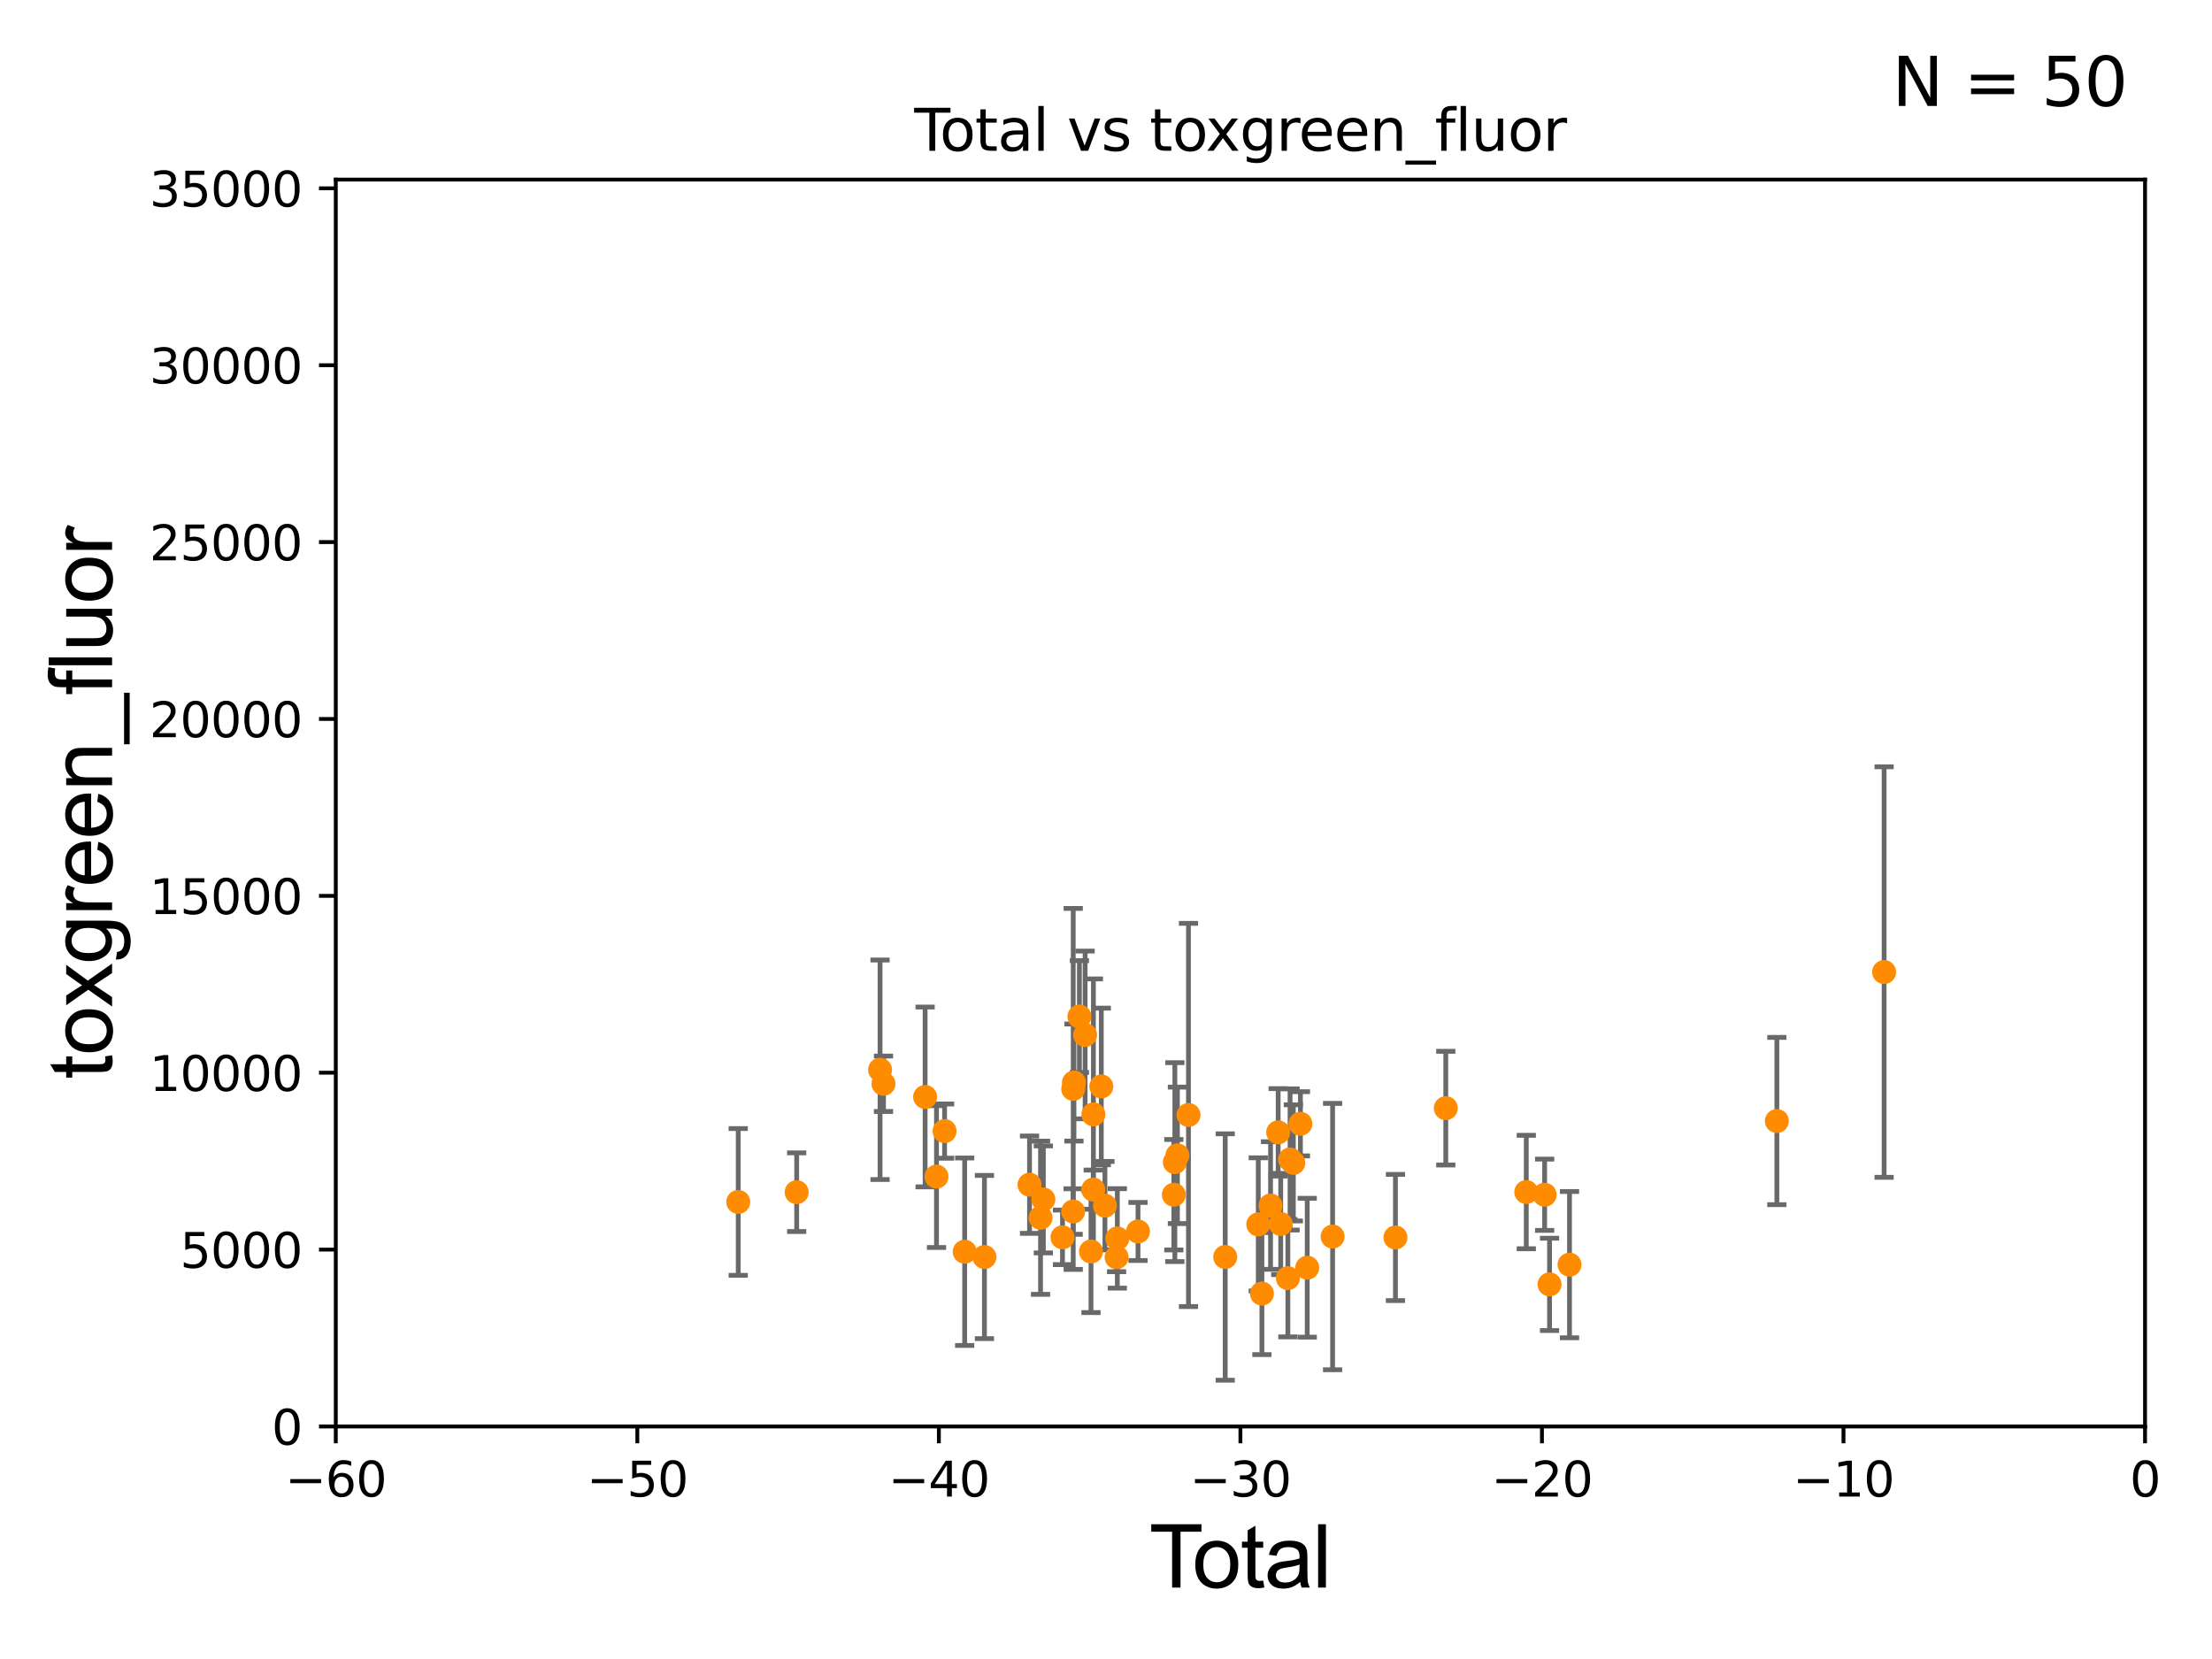 <?xml version="1.0" encoding="utf-8" standalone="no"?>
<!DOCTYPE svg PUBLIC "-//W3C//DTD SVG 1.1//EN"
  "http://www.w3.org/Graphics/SVG/1.1/DTD/svg11.dtd">
<svg xmlns:xlink="http://www.w3.org/1999/xlink" width="460.8pt" height="345.6pt" viewBox="0 0 460.8 345.6" xmlns="http://www.w3.org/2000/svg" version="1.1">
 <defs>
  <style type="text/css">*{stroke-linejoin: round; stroke-linecap: butt}</style>
 </defs>
 <g id="figure_1">
  <g id="patch_1">
   <path d="M 0 345.6 
L 460.8 345.6 
L 460.8 0 
L 0 0 
z
" style="fill: #ffffff"/>
  </g>
  <g id="axes_1">
   <g id="patch_2">
    <path d="M 69.95 297.16 
L 446.85 297.16 
L 446.85 37.411 
L 69.95 37.411 
z
" style="fill: #ffffff"/>
   </g>
   <g id="PathCollection_1">
    <defs>
     <path id="m047ae71b2c" d="M 0 1.118 
C 0.297 1.118 0.581 1 0.791 0.791 
C 1 0.581 1.118 0.297 1.118 0 
C 1.118 -0.297 1 -0.581 0.791 -0.791 
C 0.581 -1 0.297 -1.118 0 -1.118 
C -0.297 -1.118 -0.581 -1 -0.791 -0.791 
C -1 -0.581 -1.118 -0.297 -1.118 0 
C -1.118 0.297 -1 0.581 -0.791 0.791 
C -0.581 1 -0.297 1.118 0 1.118 
z
" style="stroke: #ff8c00"/>
    </defs>
    <g clip-path="url(#p61853aac0e)">
     <use xlink:href="#m047ae71b2c" x="272.32" y="264.086" style="fill: #ff8c00; stroke: #ff8c00"/>
     <use xlink:href="#m047ae71b2c" x="270.902" y="234.109" style="fill: #ff8c00; stroke: #ff8c00"/>
     <use xlink:href="#m047ae71b2c" x="277.606" y="257.602" style="fill: #ff8c00; stroke: #ff8c00"/>
     <use xlink:href="#m047ae71b2c" x="317.952" y="248.322" style="fill: #ff8c00; stroke: #ff8c00"/>
     <use xlink:href="#m047ae71b2c" x="290.697" y="257.788" style="fill: #ff8c00; stroke: #ff8c00"/>
     <use xlink:href="#m047ae71b2c" x="326.959" y="263.45" style="fill: #ff8c00; stroke: #ff8c00"/>
     <use xlink:href="#m047ae71b2c" x="322.8" y="267.558" style="fill: #ff8c00; stroke: #ff8c00"/>
     <use xlink:href="#m047ae71b2c" x="321.776" y="248.887" style="fill: #ff8c00; stroke: #ff8c00"/>
     <use xlink:href="#m047ae71b2c" x="269.424" y="242.248" style="fill: #ff8c00; stroke: #ff8c00"/>
     <use xlink:href="#m047ae71b2c" x="370.153" y="233.529" style="fill: #ff8c00; stroke: #ff8c00"/>
     <use xlink:href="#m047ae71b2c" x="301.183" y="230.849" style="fill: #ff8c00; stroke: #ff8c00"/>
     <use xlink:href="#m047ae71b2c" x="153.786" y="250.386" style="fill: #ff8c00; stroke: #ff8c00"/>
     <use xlink:href="#m047ae71b2c" x="268.289" y="266.262" style="fill: #ff8c00; stroke: #ff8c00"/>
     <use xlink:href="#m047ae71b2c" x="232.605" y="261.901" style="fill: #ff8c00; stroke: #ff8c00"/>
     <use xlink:href="#m047ae71b2c" x="230.176" y="251.161" style="fill: #ff8c00; stroke: #ff8c00"/>
     <use xlink:href="#m047ae71b2c" x="229.42" y="226.326" style="fill: #ff8c00; stroke: #ff8c00"/>
     <use xlink:href="#m047ae71b2c" x="227.776" y="232.152" style="fill: #ff8c00; stroke: #ff8c00"/>
     <use xlink:href="#m047ae71b2c" x="227.74" y="247.821" style="fill: #ff8c00; stroke: #ff8c00"/>
     <use xlink:href="#m047ae71b2c" x="227.274" y="260.709" style="fill: #ff8c00; stroke: #ff8c00"/>
     <use xlink:href="#m047ae71b2c" x="226.048" y="215.601" style="fill: #ff8c00; stroke: #ff8c00"/>
     <use xlink:href="#m047ae71b2c" x="224.858" y="211.764" style="fill: #ff8c00; stroke: #ff8c00"/>
     <use xlink:href="#m047ae71b2c" x="223.722" y="225.511" style="fill: #ff8c00; stroke: #ff8c00"/>
     <use xlink:href="#m047ae71b2c" x="223.574" y="226.84" style="fill: #ff8c00; stroke: #ff8c00"/>
     <use xlink:href="#m047ae71b2c" x="223.556" y="252.383" style="fill: #ff8c00; stroke: #ff8c00"/>
     <use xlink:href="#m047ae71b2c" x="232.761" y="257.985" style="fill: #ff8c00; stroke: #ff8c00"/>
     <use xlink:href="#m047ae71b2c" x="268.745" y="241.531" style="fill: #ff8c00; stroke: #ff8c00"/>
     <use xlink:href="#m047ae71b2c" x="217.347" y="249.862" style="fill: #ff8c00; stroke: #ff8c00"/>
     <use xlink:href="#m047ae71b2c" x="216.763" y="253.678" style="fill: #ff8c00; stroke: #ff8c00"/>
     <use xlink:href="#m047ae71b2c" x="214.469" y="246.792" style="fill: #ff8c00; stroke: #ff8c00"/>
     <use xlink:href="#m047ae71b2c" x="205.079" y="261.859" style="fill: #ff8c00; stroke: #ff8c00"/>
     <use xlink:href="#m047ae71b2c" x="200.959" y="260.756" style="fill: #ff8c00; stroke: #ff8c00"/>
     <use xlink:href="#m047ae71b2c" x="196.774" y="235.629" style="fill: #ff8c00; stroke: #ff8c00"/>
     <use xlink:href="#m047ae71b2c" x="195.089" y="245.101" style="fill: #ff8c00; stroke: #ff8c00"/>
     <use xlink:href="#m047ae71b2c" x="192.718" y="228.516" style="fill: #ff8c00; stroke: #ff8c00"/>
     <use xlink:href="#m047ae71b2c" x="184.048" y="225.769" style="fill: #ff8c00; stroke: #ff8c00"/>
     <use xlink:href="#m047ae71b2c" x="183.331" y="222.851" style="fill: #ff8c00; stroke: #ff8c00"/>
     <use xlink:href="#m047ae71b2c" x="165.963" y="248.354" style="fill: #ff8c00; stroke: #ff8c00"/>
     <use xlink:href="#m047ae71b2c" x="221.338" y="257.759" style="fill: #ff8c00; stroke: #ff8c00"/>
     <use xlink:href="#m047ae71b2c" x="237.067" y="256.539" style="fill: #ff8c00; stroke: #ff8c00"/>
     <use xlink:href="#m047ae71b2c" x="392.495" y="202.496" style="fill: #ff8c00; stroke: #ff8c00"/>
     <use xlink:href="#m047ae71b2c" x="264.676" y="251.131" style="fill: #ff8c00; stroke: #ff8c00"/>
     <use xlink:href="#m047ae71b2c" x="245.276" y="240.679" style="fill: #ff8c00; stroke: #ff8c00"/>
     <use xlink:href="#m047ae71b2c" x="255.235" y="261.854" style="fill: #ff8c00; stroke: #ff8c00"/>
     <use xlink:href="#m047ae71b2c" x="247.583" y="232.266" style="fill: #ff8c00; stroke: #ff8c00"/>
     <use xlink:href="#m047ae71b2c" x="266.265" y="235.889" style="fill: #ff8c00; stroke: #ff8c00"/>
     <use xlink:href="#m047ae71b2c" x="244.744" y="242.094" style="fill: #ff8c00; stroke: #ff8c00"/>
     <use xlink:href="#m047ae71b2c" x="266.797" y="254.981" style="fill: #ff8c00; stroke: #ff8c00"/>
     <use xlink:href="#m047ae71b2c" x="262.878" y="269.472" style="fill: #ff8c00; stroke: #ff8c00"/>
     <use xlink:href="#m047ae71b2c" x="262.118" y="255.063" style="fill: #ff8c00; stroke: #ff8c00"/>
     <use xlink:href="#m047ae71b2c" x="244.531" y="248.882" style="fill: #ff8c00; stroke: #ff8c00"/>
    </g>
   </g>
   <g id="matplotlib.axis_1">
    <g id="xtick_1">
     <g id="line2d_1">
      <defs>
       <path id="md24b4e7a88" d="M 0 0 
L 0 3.5 
" style="stroke: #000000; stroke-width: 0.8"/>
      </defs>
      <g>
       <use xlink:href="#md24b4e7a88" x="69.95" y="297.16" style="stroke: #000000; stroke-width: 0.8"/>
      </g>
     </g>
     <g id="text_1">
      <!-- −60 -->
      <g transform="translate(59.398 311.758)scale(0.1 -0.1)">
       <defs>
        <path id="DejaVuSans-2212" d="M 678 2272 
L 4684 2272 
L 4684 1741 
L 678 1741 
L 678 2272 
z
" transform="scale(0.016)"/>
        <path id="DejaVuSans-36" d="M 2113 2584 
Q 1688 2584 1439 2293 
Q 1191 2003 1191 1497 
Q 1191 994 1439 701 
Q 1688 409 2113 409 
Q 2538 409 2786 701 
Q 3034 994 3034 1497 
Q 3034 2003 2786 2293 
Q 2538 2584 2113 2584 
z
M 3366 4563 
L 3366 3988 
Q 3128 4100 2886 4159 
Q 2644 4219 2406 4219 
Q 1781 4219 1451 3797 
Q 1122 3375 1075 2522 
Q 1259 2794 1537 2939 
Q 1816 3084 2150 3084 
Q 2853 3084 3261 2657 
Q 3669 2231 3669 1497 
Q 3669 778 3244 343 
Q 2819 -91 2113 -91 
Q 1303 -91 875 529 
Q 447 1150 447 2328 
Q 447 3434 972 4092 
Q 1497 4750 2381 4750 
Q 2619 4750 2861 4703 
Q 3103 4656 3366 4563 
z
" transform="scale(0.016)"/>
        <path id="DejaVuSans-30" d="M 2034 4250 
Q 1547 4250 1301 3770 
Q 1056 3291 1056 2328 
Q 1056 1369 1301 889 
Q 1547 409 2034 409 
Q 2525 409 2770 889 
Q 3016 1369 3016 2328 
Q 3016 3291 2770 3770 
Q 2525 4250 2034 4250 
z
M 2034 4750 
Q 2819 4750 3233 4129 
Q 3647 3509 3647 2328 
Q 3647 1150 3233 529 
Q 2819 -91 2034 -91 
Q 1250 -91 836 529 
Q 422 1150 422 2328 
Q 422 3509 836 4129 
Q 1250 4750 2034 4750 
z
" transform="scale(0.016)"/>
       </defs>
       <use xlink:href="#DejaVuSans-2212"/>
       <use xlink:href="#DejaVuSans-36" x="83.789"/>
       <use xlink:href="#DejaVuSans-30" x="147.412"/>
      </g>
     </g>
    </g>
    <g id="xtick_2">
     <g id="line2d_2">
      <g>
       <use xlink:href="#md24b4e7a88" x="132.767" y="297.16" style="stroke: #000000; stroke-width: 0.8"/>
      </g>
     </g>
     <g id="text_2">
      <!-- −50 -->
      <g transform="translate(122.214 311.758)scale(0.1 -0.1)">
       <defs>
        <path id="DejaVuSans-35" d="M 691 4666 
L 3169 4666 
L 3169 4134 
L 1269 4134 
L 1269 2991 
Q 1406 3038 1543 3061 
Q 1681 3084 1819 3084 
Q 2600 3084 3056 2656 
Q 3513 2228 3513 1497 
Q 3513 744 3044 326 
Q 2575 -91 1722 -91 
Q 1428 -91 1123 -41 
Q 819 9 494 109 
L 494 744 
Q 775 591 1075 516 
Q 1375 441 1709 441 
Q 2250 441 2565 725 
Q 2881 1009 2881 1497 
Q 2881 1984 2565 2268 
Q 2250 2553 1709 2553 
Q 1456 2553 1204 2497 
Q 953 2441 691 2322 
L 691 4666 
z
" transform="scale(0.016)"/>
       </defs>
       <use xlink:href="#DejaVuSans-2212"/>
       <use xlink:href="#DejaVuSans-35" x="83.789"/>
       <use xlink:href="#DejaVuSans-30" x="147.412"/>
      </g>
     </g>
    </g>
    <g id="xtick_3">
     <g id="line2d_3">
      <g>
       <use xlink:href="#md24b4e7a88" x="195.583" y="297.16" style="stroke: #000000; stroke-width: 0.8"/>
      </g>
     </g>
     <g id="text_3">
      <!-- −40 -->
      <g transform="translate(185.031 311.758)scale(0.1 -0.1)">
       <defs>
        <path id="DejaVuSans-34" d="M 2419 4116 
L 825 1625 
L 2419 1625 
L 2419 4116 
z
M 2253 4666 
L 3047 4666 
L 3047 1625 
L 3713 1625 
L 3713 1100 
L 3047 1100 
L 3047 0 
L 2419 0 
L 2419 1100 
L 313 1100 
L 313 1709 
L 2253 4666 
z
" transform="scale(0.016)"/>
       </defs>
       <use xlink:href="#DejaVuSans-2212"/>
       <use xlink:href="#DejaVuSans-34" x="83.789"/>
       <use xlink:href="#DejaVuSans-30" x="147.412"/>
      </g>
     </g>
    </g>
    <g id="xtick_4">
     <g id="line2d_4">
      <g>
       <use xlink:href="#md24b4e7a88" x="258.4" y="297.16" style="stroke: #000000; stroke-width: 0.8"/>
      </g>
     </g>
     <g id="text_4">
      <!-- −30 -->
      <g transform="translate(247.848 311.758)scale(0.1 -0.1)">
       <defs>
        <path id="DejaVuSans-33" d="M 2597 2516 
Q 3050 2419 3304 2112 
Q 3559 1806 3559 1356 
Q 3559 666 3084 287 
Q 2609 -91 1734 -91 
Q 1441 -91 1130 -33 
Q 819 25 488 141 
L 488 750 
Q 750 597 1062 519 
Q 1375 441 1716 441 
Q 2309 441 2620 675 
Q 2931 909 2931 1356 
Q 2931 1769 2642 2001 
Q 2353 2234 1838 2234 
L 1294 2234 
L 1294 2753 
L 1863 2753 
Q 2328 2753 2575 2939 
Q 2822 3125 2822 3475 
Q 2822 3834 2567 4026 
Q 2313 4219 1838 4219 
Q 1578 4219 1281 4162 
Q 984 4106 628 3988 
L 628 4550 
Q 988 4650 1302 4700 
Q 1616 4750 1894 4750 
Q 2613 4750 3031 4423 
Q 3450 4097 3450 3541 
Q 3450 3153 3228 2886 
Q 3006 2619 2597 2516 
z
" transform="scale(0.016)"/>
       </defs>
       <use xlink:href="#DejaVuSans-2212"/>
       <use xlink:href="#DejaVuSans-33" x="83.789"/>
       <use xlink:href="#DejaVuSans-30" x="147.412"/>
      </g>
     </g>
    </g>
    <g id="xtick_5">
     <g id="line2d_5">
      <g>
       <use xlink:href="#md24b4e7a88" x="321.217" y="297.16" style="stroke: #000000; stroke-width: 0.8"/>
      </g>
     </g>
     <g id="text_5">
      <!-- −20 -->
      <g transform="translate(310.664 311.758)scale(0.1 -0.1)">
       <defs>
        <path id="DejaVuSans-32" d="M 1228 531 
L 3431 531 
L 3431 0 
L 469 0 
L 469 531 
Q 828 903 1448 1529 
Q 2069 2156 2228 2338 
Q 2531 2678 2651 2914 
Q 2772 3150 2772 3378 
Q 2772 3750 2511 3984 
Q 2250 4219 1831 4219 
Q 1534 4219 1204 4116 
Q 875 4013 500 3803 
L 500 4441 
Q 881 4594 1212 4672 
Q 1544 4750 1819 4750 
Q 2544 4750 2975 4387 
Q 3406 4025 3406 3419 
Q 3406 3131 3298 2873 
Q 3191 2616 2906 2266 
Q 2828 2175 2409 1742 
Q 1991 1309 1228 531 
z
" transform="scale(0.016)"/>
       </defs>
       <use xlink:href="#DejaVuSans-2212"/>
       <use xlink:href="#DejaVuSans-32" x="83.789"/>
       <use xlink:href="#DejaVuSans-30" x="147.412"/>
      </g>
     </g>
    </g>
    <g id="xtick_6">
     <g id="line2d_6">
      <g>
       <use xlink:href="#md24b4e7a88" x="384.033" y="297.16" style="stroke: #000000; stroke-width: 0.8"/>
      </g>
     </g>
     <g id="text_6">
      <!-- −10 -->
      <g transform="translate(373.481 311.758)scale(0.1 -0.1)">
       <defs>
        <path id="DejaVuSans-31" d="M 794 531 
L 1825 531 
L 1825 4091 
L 703 3866 
L 703 4441 
L 1819 4666 
L 2450 4666 
L 2450 531 
L 3481 531 
L 3481 0 
L 794 0 
L 794 531 
z
" transform="scale(0.016)"/>
       </defs>
       <use xlink:href="#DejaVuSans-2212"/>
       <use xlink:href="#DejaVuSans-31" x="83.789"/>
       <use xlink:href="#DejaVuSans-30" x="147.412"/>
      </g>
     </g>
    </g>
    <g id="xtick_7">
     <g id="line2d_7">
      <g>
       <use xlink:href="#md24b4e7a88" x="446.85" y="297.16" style="stroke: #000000; stroke-width: 0.8"/>
      </g>
     </g>
     <g id="text_7">
      <!-- 0 -->
      <g transform="translate(443.669 311.758)scale(0.1 -0.1)">
       <use xlink:href="#DejaVuSans-30"/>
      </g>
     </g>
    </g>
    <g id="text_8">
     <!-- Total -->
     <g transform="translate(239.395 330.722)scale(0.18 -0.18)">
      <defs>
       <path id="ArialMT-54" d="M 1659 0 
L 1659 4041 
L 150 4041 
L 150 4581 
L 3781 4581 
L 3781 4041 
L 2266 4041 
L 2266 0 
L 1659 0 
z
" transform="scale(0.016)"/>
       <path id="ArialMT-6f" d="M 213 1659 
Q 213 2581 725 3025 
Q 1153 3394 1769 3394 
Q 2453 3394 2887 2945 
Q 3322 2497 3322 1706 
Q 3322 1066 3130 698 
Q 2938 331 2570 128 
Q 2203 -75 1769 -75 
Q 1072 -75 642 372 
Q 213 819 213 1659 
z
M 791 1659 
Q 791 1022 1069 705 
Q 1347 388 1769 388 
Q 2188 388 2466 706 
Q 2744 1025 2744 1678 
Q 2744 2294 2464 2611 
Q 2184 2928 1769 2928 
Q 1347 2928 1069 2612 
Q 791 2297 791 1659 
z
" transform="scale(0.016)"/>
       <path id="ArialMT-74" d="M 1650 503 
L 1731 6 
Q 1494 -44 1306 -44 
Q 1000 -44 831 53 
Q 663 150 594 308 
Q 525 466 525 972 
L 525 2881 
L 113 2881 
L 113 3319 
L 525 3319 
L 525 4141 
L 1084 4478 
L 1084 3319 
L 1650 3319 
L 1650 2881 
L 1084 2881 
L 1084 941 
Q 1084 700 1114 631 
Q 1144 563 1211 522 
Q 1278 481 1403 481 
Q 1497 481 1650 503 
z
" transform="scale(0.016)"/>
       <path id="ArialMT-61" d="M 2588 409 
Q 2275 144 1986 34 
Q 1697 -75 1366 -75 
Q 819 -75 525 192 
Q 231 459 231 875 
Q 231 1119 342 1320 
Q 453 1522 633 1644 
Q 813 1766 1038 1828 
Q 1203 1872 1538 1913 
Q 2219 1994 2541 2106 
Q 2544 2222 2544 2253 
Q 2544 2597 2384 2738 
Q 2169 2928 1744 2928 
Q 1347 2928 1158 2789 
Q 969 2650 878 2297 
L 328 2372 
Q 403 2725 575 2942 
Q 747 3159 1072 3276 
Q 1397 3394 1825 3394 
Q 2250 3394 2515 3294 
Q 2781 3194 2906 3042 
Q 3031 2891 3081 2659 
Q 3109 2516 3109 2141 
L 3109 1391 
Q 3109 606 3145 398 
Q 3181 191 3288 0 
L 2700 0 
Q 2613 175 2588 409 
z
M 2541 1666 
Q 2234 1541 1622 1453 
Q 1275 1403 1131 1340 
Q 988 1278 909 1158 
Q 831 1038 831 891 
Q 831 666 1001 516 
Q 1172 366 1500 366 
Q 1825 366 2078 508 
Q 2331 650 2450 897 
Q 2541 1088 2541 1459 
L 2541 1666 
z
" transform="scale(0.016)"/>
       <path id="ArialMT-6c" d="M 409 0 
L 409 4581 
L 972 4581 
L 972 0 
L 409 0 
z
" transform="scale(0.016)"/>
      </defs>
      <use xlink:href="#ArialMT-54"/>
      <use xlink:href="#ArialMT-6f" x="49.959"/>
      <use xlink:href="#ArialMT-74" x="105.574"/>
      <use xlink:href="#ArialMT-61" x="133.357"/>
      <use xlink:href="#ArialMT-6c" x="188.973"/>
     </g>
    </g>
   </g>
   <g id="matplotlib.axis_2">
    <g id="ytick_1">
     <g id="line2d_8">
      <defs>
       <path id="mb41c317905" d="M 0 0 
L -3.5 0 
" style="stroke: #000000; stroke-width: 0.8"/>
      </defs>
      <g>
       <use xlink:href="#mb41c317905" x="69.95" y="297.16" style="stroke: #000000; stroke-width: 0.8"/>
      </g>
     </g>
     <g id="text_9">
      <!-- 0 -->
      <g transform="translate(56.587 300.959)scale(0.1 -0.1)">
       <use xlink:href="#DejaVuSans-30"/>
      </g>
     </g>
    </g>
    <g id="ytick_2">
     <g id="line2d_9">
      <g>
       <use xlink:href="#mb41c317905" x="69.95" y="260.313" style="stroke: #000000; stroke-width: 0.8"/>
      </g>
     </g>
     <g id="text_10">
      <!-- 5000 -->
      <g transform="translate(37.5 264.112)scale(0.1 -0.1)">
       <use xlink:href="#DejaVuSans-35"/>
       <use xlink:href="#DejaVuSans-30" x="63.623"/>
       <use xlink:href="#DejaVuSans-30" x="127.246"/>
       <use xlink:href="#DejaVuSans-30" x="190.869"/>
      </g>
     </g>
    </g>
    <g id="ytick_3">
     <g id="line2d_10">
      <g>
       <use xlink:href="#mb41c317905" x="69.95" y="223.467" style="stroke: #000000; stroke-width: 0.8"/>
      </g>
     </g>
     <g id="text_11">
      <!-- 10000 -->
      <g transform="translate(31.137 227.266)scale(0.1 -0.1)">
       <use xlink:href="#DejaVuSans-31"/>
       <use xlink:href="#DejaVuSans-30" x="63.623"/>
       <use xlink:href="#DejaVuSans-30" x="127.246"/>
       <use xlink:href="#DejaVuSans-30" x="190.869"/>
       <use xlink:href="#DejaVuSans-30" x="254.492"/>
      </g>
     </g>
    </g>
    <g id="ytick_4">
     <g id="line2d_11">
      <g>
       <use xlink:href="#mb41c317905" x="69.95" y="186.62" style="stroke: #000000; stroke-width: 0.8"/>
      </g>
     </g>
     <g id="text_12">
      <!-- 15000 -->
      <g transform="translate(31.137 190.419)scale(0.1 -0.1)">
       <use xlink:href="#DejaVuSans-31"/>
       <use xlink:href="#DejaVuSans-35" x="63.623"/>
       <use xlink:href="#DejaVuSans-30" x="127.246"/>
       <use xlink:href="#DejaVuSans-30" x="190.869"/>
       <use xlink:href="#DejaVuSans-30" x="254.492"/>
      </g>
     </g>
    </g>
    <g id="ytick_5">
     <g id="line2d_12">
      <g>
       <use xlink:href="#mb41c317905" x="69.95" y="149.773" style="stroke: #000000; stroke-width: 0.8"/>
      </g>
     </g>
     <g id="text_13">
      <!-- 20000 -->
      <g transform="translate(31.137 153.572)scale(0.1 -0.1)">
       <use xlink:href="#DejaVuSans-32"/>
       <use xlink:href="#DejaVuSans-30" x="63.623"/>
       <use xlink:href="#DejaVuSans-30" x="127.246"/>
       <use xlink:href="#DejaVuSans-30" x="190.869"/>
       <use xlink:href="#DejaVuSans-30" x="254.492"/>
      </g>
     </g>
    </g>
    <g id="ytick_6">
     <g id="line2d_13">
      <g>
       <use xlink:href="#mb41c317905" x="69.95" y="112.926" style="stroke: #000000; stroke-width: 0.8"/>
      </g>
     </g>
     <g id="text_14">
      <!-- 25000 -->
      <g transform="translate(31.137 116.726)scale(0.1 -0.1)">
       <use xlink:href="#DejaVuSans-32"/>
       <use xlink:href="#DejaVuSans-35" x="63.623"/>
       <use xlink:href="#DejaVuSans-30" x="127.246"/>
       <use xlink:href="#DejaVuSans-30" x="190.869"/>
       <use xlink:href="#DejaVuSans-30" x="254.492"/>
      </g>
     </g>
    </g>
    <g id="ytick_7">
     <g id="line2d_14">
      <g>
       <use xlink:href="#mb41c317905" x="69.95" y="76.08" style="stroke: #000000; stroke-width: 0.8"/>
      </g>
     </g>
     <g id="text_15">
      <!-- 30000 -->
      <g transform="translate(31.137 79.879)scale(0.1 -0.1)">
       <use xlink:href="#DejaVuSans-33"/>
       <use xlink:href="#DejaVuSans-30" x="63.623"/>
       <use xlink:href="#DejaVuSans-30" x="127.246"/>
       <use xlink:href="#DejaVuSans-30" x="190.869"/>
       <use xlink:href="#DejaVuSans-30" x="254.492"/>
      </g>
     </g>
    </g>
    <g id="ytick_8">
     <g id="line2d_15">
      <g>
       <use xlink:href="#mb41c317905" x="69.95" y="39.233" style="stroke: #000000; stroke-width: 0.8"/>
      </g>
     </g>
     <g id="text_16">
      <!-- 35000 -->
      <g transform="translate(31.137 43.032)scale(0.1 -0.1)">
       <use xlink:href="#DejaVuSans-33"/>
       <use xlink:href="#DejaVuSans-35" x="63.623"/>
       <use xlink:href="#DejaVuSans-30" x="127.246"/>
       <use xlink:href="#DejaVuSans-30" x="190.869"/>
       <use xlink:href="#DejaVuSans-30" x="254.492"/>
      </g>
     </g>
    </g>
    <g id="text_17">
     <!-- toxgreen_fluor -->
     <g transform="translate(23.349 224.818)rotate(-90)scale(0.18 -0.18)">
      <defs>
       <path id="ArialMT-78" d="M 47 0 
L 1259 1725 
L 138 3319 
L 841 3319 
L 1350 2541 
Q 1494 2319 1581 2169 
Q 1719 2375 1834 2534 
L 2394 3319 
L 3066 3319 
L 1919 1756 
L 3153 0 
L 2463 0 
L 1781 1031 
L 1600 1309 
L 728 0 
L 47 0 
z
" transform="scale(0.016)"/>
       <path id="ArialMT-67" d="M 319 -275 
L 866 -356 
Q 900 -609 1056 -725 
Q 1266 -881 1628 -881 
Q 2019 -881 2231 -725 
Q 2444 -569 2519 -288 
Q 2563 -116 2559 434 
Q 2191 0 1641 0 
Q 956 0 581 494 
Q 206 988 206 1678 
Q 206 2153 378 2554 
Q 550 2956 876 3175 
Q 1203 3394 1644 3394 
Q 2231 3394 2613 2919 
L 2613 3319 
L 3131 3319 
L 3131 450 
Q 3131 -325 2973 -648 
Q 2816 -972 2473 -1159 
Q 2131 -1347 1631 -1347 
Q 1038 -1347 672 -1080 
Q 306 -813 319 -275 
z
M 784 1719 
Q 784 1066 1043 766 
Q 1303 466 1694 466 
Q 2081 466 2343 764 
Q 2606 1063 2606 1700 
Q 2606 2309 2336 2618 
Q 2066 2928 1684 2928 
Q 1309 2928 1046 2623 
Q 784 2319 784 1719 
z
" transform="scale(0.016)"/>
       <path id="ArialMT-72" d="M 416 0 
L 416 3319 
L 922 3319 
L 922 2816 
Q 1116 3169 1280 3281 
Q 1444 3394 1641 3394 
Q 1925 3394 2219 3213 
L 2025 2691 
Q 1819 2813 1613 2813 
Q 1428 2813 1281 2702 
Q 1134 2591 1072 2394 
Q 978 2094 978 1738 
L 978 0 
L 416 0 
z
" transform="scale(0.016)"/>
       <path id="ArialMT-65" d="M 2694 1069 
L 3275 997 
Q 3138 488 2766 206 
Q 2394 -75 1816 -75 
Q 1088 -75 661 373 
Q 234 822 234 1631 
Q 234 2469 665 2931 
Q 1097 3394 1784 3394 
Q 2450 3394 2872 2941 
Q 3294 2488 3294 1666 
Q 3294 1616 3291 1516 
L 816 1516 
Q 847 969 1125 678 
Q 1403 388 1819 388 
Q 2128 388 2347 550 
Q 2566 713 2694 1069 
z
M 847 1978 
L 2700 1978 
Q 2663 2397 2488 2606 
Q 2219 2931 1791 2931 
Q 1403 2931 1139 2672 
Q 875 2413 847 1978 
z
" transform="scale(0.016)"/>
       <path id="ArialMT-6e" d="M 422 0 
L 422 3319 
L 928 3319 
L 928 2847 
Q 1294 3394 1984 3394 
Q 2284 3394 2536 3286 
Q 2788 3178 2913 3003 
Q 3038 2828 3088 2588 
Q 3119 2431 3119 2041 
L 3119 0 
L 2556 0 
L 2556 2019 
Q 2556 2363 2490 2533 
Q 2425 2703 2258 2804 
Q 2091 2906 1866 2906 
Q 1506 2906 1245 2678 
Q 984 2450 984 1813 
L 984 0 
L 422 0 
z
" transform="scale(0.016)"/>
       <path id="ArialMT-5f" d="M -97 -1272 
L -97 -866 
L 3631 -866 
L 3631 -1272 
L -97 -1272 
z
" transform="scale(0.016)"/>
       <path id="ArialMT-66" d="M 556 0 
L 556 2881 
L 59 2881 
L 59 3319 
L 556 3319 
L 556 3672 
Q 556 4006 616 4169 
Q 697 4388 901 4523 
Q 1106 4659 1475 4659 
Q 1713 4659 2000 4603 
L 1916 4113 
Q 1741 4144 1584 4144 
Q 1328 4144 1222 4034 
Q 1116 3925 1116 3625 
L 1116 3319 
L 1763 3319 
L 1763 2881 
L 1116 2881 
L 1116 0 
L 556 0 
z
" transform="scale(0.016)"/>
       <path id="ArialMT-75" d="M 2597 0 
L 2597 488 
Q 2209 -75 1544 -75 
Q 1250 -75 995 37 
Q 741 150 617 320 
Q 494 491 444 738 
Q 409 903 409 1263 
L 409 3319 
L 972 3319 
L 972 1478 
Q 972 1038 1006 884 
Q 1059 663 1231 536 
Q 1403 409 1656 409 
Q 1909 409 2131 539 
Q 2353 669 2445 892 
Q 2538 1116 2538 1541 
L 2538 3319 
L 3100 3319 
L 3100 0 
L 2597 0 
z
" transform="scale(0.016)"/>
      </defs>
      <use xlink:href="#ArialMT-74"/>
      <use xlink:href="#ArialMT-6f" x="27.783"/>
      <use xlink:href="#ArialMT-78" x="83.398"/>
      <use xlink:href="#ArialMT-67" x="133.398"/>
      <use xlink:href="#ArialMT-72" x="189.014"/>
      <use xlink:href="#ArialMT-65" x="222.314"/>
      <use xlink:href="#ArialMT-65" x="277.93"/>
      <use xlink:href="#ArialMT-6e" x="333.545"/>
      <use xlink:href="#ArialMT-5f" x="389.16"/>
      <use xlink:href="#ArialMT-66" x="444.775"/>
      <use xlink:href="#ArialMT-6c" x="472.559"/>
      <use xlink:href="#ArialMT-75" x="494.775"/>
      <use xlink:href="#ArialMT-6f" x="550.391"/>
      <use xlink:href="#ArialMT-72" x="606.006"/>
     </g>
    </g>
   </g>
   <g id="LineCollection_1">
    <path d="M 272.32 278.547 
L 272.32 249.625 
" clip-path="url(#p61853aac0e)" style="fill: none; stroke: #696969"/>
    <path d="M 270.902 240.797 
L 270.902 227.421 
" clip-path="url(#p61853aac0e)" style="fill: none; stroke: #696969"/>
    <path d="M 277.606 285.345 
L 277.606 229.858 
" clip-path="url(#p61853aac0e)" style="fill: none; stroke: #696969"/>
    <path d="M 317.952 260.136 
L 317.952 236.508 
" clip-path="url(#p61853aac0e)" style="fill: none; stroke: #696969"/>
    <path d="M 290.697 270.931 
L 290.697 244.645 
" clip-path="url(#p61853aac0e)" style="fill: none; stroke: #696969"/>
    <path d="M 326.959 278.687 
L 326.959 248.214 
" clip-path="url(#p61853aac0e)" style="fill: none; stroke: #696969"/>
    <path d="M 322.8 277.176 
L 322.8 257.94 
" clip-path="url(#p61853aac0e)" style="fill: none; stroke: #696969"/>
    <path d="M 321.776 256.312 
L 321.776 241.462 
" clip-path="url(#p61853aac0e)" style="fill: none; stroke: #696969"/>
    <path d="M 269.424 254.347 
L 269.424 230.149 
" clip-path="url(#p61853aac0e)" style="fill: none; stroke: #696969"/>
    <path d="M 370.153 250.95 
L 370.153 216.107 
" clip-path="url(#p61853aac0e)" style="fill: none; stroke: #696969"/>
    <path d="M 301.183 242.687 
L 301.183 219.01 
" clip-path="url(#p61853aac0e)" style="fill: none; stroke: #696969"/>
    <path d="M 153.786 265.673 
L 153.786 235.098 
" clip-path="url(#p61853aac0e)" style="fill: none; stroke: #696969"/>
    <path d="M 268.289 278.495 
L 268.289 254.03 
" clip-path="url(#p61853aac0e)" style="fill: none; stroke: #696969"/>
    <path d="M 232.605 264.918 
L 232.605 258.884 
" clip-path="url(#p61853aac0e)" style="fill: none; stroke: #696969"/>
    <path d="M 230.176 260.373 
L 230.176 241.949 
" clip-path="url(#p61853aac0e)" style="fill: none; stroke: #696969"/>
    <path d="M 229.42 242.64 
L 229.42 210.013 
" clip-path="url(#p61853aac0e)" style="fill: none; stroke: #696969"/>
    <path d="M 227.776 260.377 
L 227.776 203.926 
" clip-path="url(#p61853aac0e)" style="fill: none; stroke: #696969"/>
    <path d="M 227.74 251.897 
L 227.74 243.745 
" clip-path="url(#p61853aac0e)" style="fill: none; stroke: #696969"/>
    <path d="M 227.274 273.432 
L 227.274 247.986 
" clip-path="url(#p61853aac0e)" style="fill: none; stroke: #696969"/>
    <path d="M 226.048 233.076 
L 226.048 198.125 
" clip-path="url(#p61853aac0e)" style="fill: none; stroke: #696969"/>
    <path d="M 224.858 223.408 
L 224.858 200.12 
" clip-path="url(#p61853aac0e)" style="fill: none; stroke: #696969"/>
    <path d="M 223.722 237.704 
L 223.722 213.319 
" clip-path="url(#p61853aac0e)" style="fill: none; stroke: #696969"/>
    <path d="M 223.574 264.439 
L 223.574 189.24 
" clip-path="url(#p61853aac0e)" style="fill: none; stroke: #696969"/>
    <path d="M 223.556 257.127 
L 223.556 247.64 
" clip-path="url(#p61853aac0e)" style="fill: none; stroke: #696969"/>
    <path d="M 232.761 268.342 
L 232.761 247.629 
" clip-path="url(#p61853aac0e)" style="fill: none; stroke: #696969"/>
    <path d="M 268.745 256.235 
L 268.745 226.827 
" clip-path="url(#p61853aac0e)" style="fill: none; stroke: #696969"/>
    <path d="M 217.347 261.007 
L 217.347 238.717 
" clip-path="url(#p61853aac0e)" style="fill: none; stroke: #696969"/>
    <path d="M 216.763 269.634 
L 216.763 237.722 
" clip-path="url(#p61853aac0e)" style="fill: none; stroke: #696969"/>
    <path d="M 214.469 256.93 
L 214.469 236.653 
" clip-path="url(#p61853aac0e)" style="fill: none; stroke: #696969"/>
    <path d="M 205.079 278.856 
L 205.079 244.861 
" clip-path="url(#p61853aac0e)" style="fill: none; stroke: #696969"/>
    <path d="M 200.959 280.282 
L 200.959 241.23 
" clip-path="url(#p61853aac0e)" style="fill: none; stroke: #696969"/>
    <path d="M 196.774 241.276 
L 196.774 229.981 
" clip-path="url(#p61853aac0e)" style="fill: none; stroke: #696969"/>
    <path d="M 195.089 259.877 
L 195.089 230.325 
" clip-path="url(#p61853aac0e)" style="fill: none; stroke: #696969"/>
    <path d="M 192.718 247.246 
L 192.718 209.785 
" clip-path="url(#p61853aac0e)" style="fill: none; stroke: #696969"/>
    <path d="M 184.048 231.542 
L 184.048 219.996 
" clip-path="url(#p61853aac0e)" style="fill: none; stroke: #696969"/>
    <path d="M 183.331 245.715 
L 183.331 199.986 
" clip-path="url(#p61853aac0e)" style="fill: none; stroke: #696969"/>
    <path d="M 165.963 256.548 
L 165.963 240.16 
" clip-path="url(#p61853aac0e)" style="fill: none; stroke: #696969"/>
    <path d="M 221.338 263.443 
L 221.338 252.075 
" clip-path="url(#p61853aac0e)" style="fill: none; stroke: #696969"/>
    <path d="M 237.067 262.587 
L 237.067 250.49 
" clip-path="url(#p61853aac0e)" style="fill: none; stroke: #696969"/>
    <path d="M 392.495 245.254 
L 392.495 159.739 
" clip-path="url(#p61853aac0e)" style="fill: none; stroke: #696969"/>
    <path d="M 264.676 264.42 
L 264.676 237.841 
" clip-path="url(#p61853aac0e)" style="fill: none; stroke: #696969"/>
    <path d="M 245.276 254.889 
L 245.276 226.469 
" clip-path="url(#p61853aac0e)" style="fill: none; stroke: #696969"/>
    <path d="M 255.235 287.517 
L 255.235 236.191 
" clip-path="url(#p61853aac0e)" style="fill: none; stroke: #696969"/>
    <path d="M 247.583 272.18 
L 247.583 192.352 
" clip-path="url(#p61853aac0e)" style="fill: none; stroke: #696969"/>
    <path d="M 266.265 244.995 
L 266.265 226.783 
" clip-path="url(#p61853aac0e)" style="fill: none; stroke: #696969"/>
    <path d="M 244.744 262.813 
L 244.744 221.375 
" clip-path="url(#p61853aac0e)" style="fill: none; stroke: #696969"/>
    <path d="M 266.797 265.519 
L 266.797 244.442 
" clip-path="url(#p61853aac0e)" style="fill: none; stroke: #696969"/>
    <path d="M 262.878 282.186 
L 262.878 256.757 
" clip-path="url(#p61853aac0e)" style="fill: none; stroke: #696969"/>
    <path d="M 262.118 268.933 
L 262.118 241.194 
" clip-path="url(#p61853aac0e)" style="fill: none; stroke: #696969"/>
    <path d="M 244.531 260.387 
L 244.531 237.377 
" clip-path="url(#p61853aac0e)" style="fill: none; stroke: #696969"/>
   </g>
   <g id="line2d_16">
    <defs>
     <path id="m1ee67003f8" d="M 2 0 
L -2 -0 
" style="stroke: #696969"/>
    </defs>
    <g clip-path="url(#p61853aac0e)">
     <use xlink:href="#m1ee67003f8" x="272.32" y="278.547" style="fill: #696969; stroke: #696969"/>
     <use xlink:href="#m1ee67003f8" x="270.902" y="240.797" style="fill: #696969; stroke: #696969"/>
     <use xlink:href="#m1ee67003f8" x="277.606" y="285.345" style="fill: #696969; stroke: #696969"/>
     <use xlink:href="#m1ee67003f8" x="317.952" y="260.136" style="fill: #696969; stroke: #696969"/>
     <use xlink:href="#m1ee67003f8" x="290.697" y="270.931" style="fill: #696969; stroke: #696969"/>
     <use xlink:href="#m1ee67003f8" x="326.959" y="278.687" style="fill: #696969; stroke: #696969"/>
     <use xlink:href="#m1ee67003f8" x="322.8" y="277.176" style="fill: #696969; stroke: #696969"/>
     <use xlink:href="#m1ee67003f8" x="321.776" y="256.312" style="fill: #696969; stroke: #696969"/>
     <use xlink:href="#m1ee67003f8" x="269.424" y="254.347" style="fill: #696969; stroke: #696969"/>
     <use xlink:href="#m1ee67003f8" x="370.153" y="250.95" style="fill: #696969; stroke: #696969"/>
     <use xlink:href="#m1ee67003f8" x="301.183" y="242.687" style="fill: #696969; stroke: #696969"/>
     <use xlink:href="#m1ee67003f8" x="153.786" y="265.673" style="fill: #696969; stroke: #696969"/>
     <use xlink:href="#m1ee67003f8" x="268.289" y="278.495" style="fill: #696969; stroke: #696969"/>
     <use xlink:href="#m1ee67003f8" x="232.605" y="264.918" style="fill: #696969; stroke: #696969"/>
     <use xlink:href="#m1ee67003f8" x="230.176" y="260.373" style="fill: #696969; stroke: #696969"/>
     <use xlink:href="#m1ee67003f8" x="229.42" y="242.64" style="fill: #696969; stroke: #696969"/>
     <use xlink:href="#m1ee67003f8" x="227.776" y="260.377" style="fill: #696969; stroke: #696969"/>
     <use xlink:href="#m1ee67003f8" x="227.74" y="251.897" style="fill: #696969; stroke: #696969"/>
     <use xlink:href="#m1ee67003f8" x="227.274" y="273.432" style="fill: #696969; stroke: #696969"/>
     <use xlink:href="#m1ee67003f8" x="226.048" y="233.076" style="fill: #696969; stroke: #696969"/>
     <use xlink:href="#m1ee67003f8" x="224.858" y="223.408" style="fill: #696969; stroke: #696969"/>
     <use xlink:href="#m1ee67003f8" x="223.722" y="237.704" style="fill: #696969; stroke: #696969"/>
     <use xlink:href="#m1ee67003f8" x="223.574" y="264.439" style="fill: #696969; stroke: #696969"/>
     <use xlink:href="#m1ee67003f8" x="223.556" y="257.127" style="fill: #696969; stroke: #696969"/>
     <use xlink:href="#m1ee67003f8" x="232.761" y="268.342" style="fill: #696969; stroke: #696969"/>
     <use xlink:href="#m1ee67003f8" x="268.745" y="256.235" style="fill: #696969; stroke: #696969"/>
     <use xlink:href="#m1ee67003f8" x="217.347" y="261.007" style="fill: #696969; stroke: #696969"/>
     <use xlink:href="#m1ee67003f8" x="216.763" y="269.634" style="fill: #696969; stroke: #696969"/>
     <use xlink:href="#m1ee67003f8" x="214.469" y="256.93" style="fill: #696969; stroke: #696969"/>
     <use xlink:href="#m1ee67003f8" x="205.079" y="278.856" style="fill: #696969; stroke: #696969"/>
     <use xlink:href="#m1ee67003f8" x="200.959" y="280.282" style="fill: #696969; stroke: #696969"/>
     <use xlink:href="#m1ee67003f8" x="196.774" y="241.276" style="fill: #696969; stroke: #696969"/>
     <use xlink:href="#m1ee67003f8" x="195.089" y="259.877" style="fill: #696969; stroke: #696969"/>
     <use xlink:href="#m1ee67003f8" x="192.718" y="247.246" style="fill: #696969; stroke: #696969"/>
     <use xlink:href="#m1ee67003f8" x="184.048" y="231.542" style="fill: #696969; stroke: #696969"/>
     <use xlink:href="#m1ee67003f8" x="183.331" y="245.715" style="fill: #696969; stroke: #696969"/>
     <use xlink:href="#m1ee67003f8" x="165.963" y="256.548" style="fill: #696969; stroke: #696969"/>
     <use xlink:href="#m1ee67003f8" x="221.338" y="263.443" style="fill: #696969; stroke: #696969"/>
     <use xlink:href="#m1ee67003f8" x="237.067" y="262.587" style="fill: #696969; stroke: #696969"/>
     <use xlink:href="#m1ee67003f8" x="392.495" y="245.254" style="fill: #696969; stroke: #696969"/>
     <use xlink:href="#m1ee67003f8" x="264.676" y="264.42" style="fill: #696969; stroke: #696969"/>
     <use xlink:href="#m1ee67003f8" x="245.276" y="254.889" style="fill: #696969; stroke: #696969"/>
     <use xlink:href="#m1ee67003f8" x="255.235" y="287.517" style="fill: #696969; stroke: #696969"/>
     <use xlink:href="#m1ee67003f8" x="247.583" y="272.18" style="fill: #696969; stroke: #696969"/>
     <use xlink:href="#m1ee67003f8" x="266.265" y="244.995" style="fill: #696969; stroke: #696969"/>
     <use xlink:href="#m1ee67003f8" x="244.744" y="262.813" style="fill: #696969; stroke: #696969"/>
     <use xlink:href="#m1ee67003f8" x="266.797" y="265.519" style="fill: #696969; stroke: #696969"/>
     <use xlink:href="#m1ee67003f8" x="262.878" y="282.186" style="fill: #696969; stroke: #696969"/>
     <use xlink:href="#m1ee67003f8" x="262.118" y="268.933" style="fill: #696969; stroke: #696969"/>
     <use xlink:href="#m1ee67003f8" x="244.531" y="260.387" style="fill: #696969; stroke: #696969"/>
    </g>
   </g>
   <g id="line2d_17">
    <g clip-path="url(#p61853aac0e)">
     <use xlink:href="#m1ee67003f8" x="272.32" y="249.625" style="fill: #696969; stroke: #696969"/>
     <use xlink:href="#m1ee67003f8" x="270.902" y="227.421" style="fill: #696969; stroke: #696969"/>
     <use xlink:href="#m1ee67003f8" x="277.606" y="229.858" style="fill: #696969; stroke: #696969"/>
     <use xlink:href="#m1ee67003f8" x="317.952" y="236.508" style="fill: #696969; stroke: #696969"/>
     <use xlink:href="#m1ee67003f8" x="290.697" y="244.645" style="fill: #696969; stroke: #696969"/>
     <use xlink:href="#m1ee67003f8" x="326.959" y="248.214" style="fill: #696969; stroke: #696969"/>
     <use xlink:href="#m1ee67003f8" x="322.8" y="257.94" style="fill: #696969; stroke: #696969"/>
     <use xlink:href="#m1ee67003f8" x="321.776" y="241.462" style="fill: #696969; stroke: #696969"/>
     <use xlink:href="#m1ee67003f8" x="269.424" y="230.149" style="fill: #696969; stroke: #696969"/>
     <use xlink:href="#m1ee67003f8" x="370.153" y="216.107" style="fill: #696969; stroke: #696969"/>
     <use xlink:href="#m1ee67003f8" x="301.183" y="219.01" style="fill: #696969; stroke: #696969"/>
     <use xlink:href="#m1ee67003f8" x="153.786" y="235.098" style="fill: #696969; stroke: #696969"/>
     <use xlink:href="#m1ee67003f8" x="268.289" y="254.03" style="fill: #696969; stroke: #696969"/>
     <use xlink:href="#m1ee67003f8" x="232.605" y="258.884" style="fill: #696969; stroke: #696969"/>
     <use xlink:href="#m1ee67003f8" x="230.176" y="241.949" style="fill: #696969; stroke: #696969"/>
     <use xlink:href="#m1ee67003f8" x="229.42" y="210.013" style="fill: #696969; stroke: #696969"/>
     <use xlink:href="#m1ee67003f8" x="227.776" y="203.926" style="fill: #696969; stroke: #696969"/>
     <use xlink:href="#m1ee67003f8" x="227.74" y="243.745" style="fill: #696969; stroke: #696969"/>
     <use xlink:href="#m1ee67003f8" x="227.274" y="247.986" style="fill: #696969; stroke: #696969"/>
     <use xlink:href="#m1ee67003f8" x="226.048" y="198.125" style="fill: #696969; stroke: #696969"/>
     <use xlink:href="#m1ee67003f8" x="224.858" y="200.12" style="fill: #696969; stroke: #696969"/>
     <use xlink:href="#m1ee67003f8" x="223.722" y="213.319" style="fill: #696969; stroke: #696969"/>
     <use xlink:href="#m1ee67003f8" x="223.574" y="189.24" style="fill: #696969; stroke: #696969"/>
     <use xlink:href="#m1ee67003f8" x="223.556" y="247.64" style="fill: #696969; stroke: #696969"/>
     <use xlink:href="#m1ee67003f8" x="232.761" y="247.629" style="fill: #696969; stroke: #696969"/>
     <use xlink:href="#m1ee67003f8" x="268.745" y="226.827" style="fill: #696969; stroke: #696969"/>
     <use xlink:href="#m1ee67003f8" x="217.347" y="238.717" style="fill: #696969; stroke: #696969"/>
     <use xlink:href="#m1ee67003f8" x="216.763" y="237.722" style="fill: #696969; stroke: #696969"/>
     <use xlink:href="#m1ee67003f8" x="214.469" y="236.653" style="fill: #696969; stroke: #696969"/>
     <use xlink:href="#m1ee67003f8" x="205.079" y="244.861" style="fill: #696969; stroke: #696969"/>
     <use xlink:href="#m1ee67003f8" x="200.959" y="241.23" style="fill: #696969; stroke: #696969"/>
     <use xlink:href="#m1ee67003f8" x="196.774" y="229.981" style="fill: #696969; stroke: #696969"/>
     <use xlink:href="#m1ee67003f8" x="195.089" y="230.325" style="fill: #696969; stroke: #696969"/>
     <use xlink:href="#m1ee67003f8" x="192.718" y="209.785" style="fill: #696969; stroke: #696969"/>
     <use xlink:href="#m1ee67003f8" x="184.048" y="219.996" style="fill: #696969; stroke: #696969"/>
     <use xlink:href="#m1ee67003f8" x="183.331" y="199.986" style="fill: #696969; stroke: #696969"/>
     <use xlink:href="#m1ee67003f8" x="165.963" y="240.16" style="fill: #696969; stroke: #696969"/>
     <use xlink:href="#m1ee67003f8" x="221.338" y="252.075" style="fill: #696969; stroke: #696969"/>
     <use xlink:href="#m1ee67003f8" x="237.067" y="250.49" style="fill: #696969; stroke: #696969"/>
     <use xlink:href="#m1ee67003f8" x="392.495" y="159.739" style="fill: #696969; stroke: #696969"/>
     <use xlink:href="#m1ee67003f8" x="264.676" y="237.841" style="fill: #696969; stroke: #696969"/>
     <use xlink:href="#m1ee67003f8" x="245.276" y="226.469" style="fill: #696969; stroke: #696969"/>
     <use xlink:href="#m1ee67003f8" x="255.235" y="236.191" style="fill: #696969; stroke: #696969"/>
     <use xlink:href="#m1ee67003f8" x="247.583" y="192.352" style="fill: #696969; stroke: #696969"/>
     <use xlink:href="#m1ee67003f8" x="266.265" y="226.783" style="fill: #696969; stroke: #696969"/>
     <use xlink:href="#m1ee67003f8" x="244.744" y="221.375" style="fill: #696969; stroke: #696969"/>
     <use xlink:href="#m1ee67003f8" x="266.797" y="244.442" style="fill: #696969; stroke: #696969"/>
     <use xlink:href="#m1ee67003f8" x="262.878" y="256.757" style="fill: #696969; stroke: #696969"/>
     <use xlink:href="#m1ee67003f8" x="262.118" y="241.194" style="fill: #696969; stroke: #696969"/>
     <use xlink:href="#m1ee67003f8" x="244.531" y="237.377" style="fill: #696969; stroke: #696969"/>
    </g>
   </g>
   <g id="line2d_18">
    <defs>
     <path id="me9eca8ff6c" d="M 0 2 
C 0.53 2 1.039 1.789 1.414 1.414 
C 1.789 1.039 2 0.53 2 0 
C 2 -0.53 1.789 -1.039 1.414 -1.414 
C 1.039 -1.789 0.53 -2 0 -2 
C -0.53 -2 -1.039 -1.789 -1.414 -1.414 
C -1.789 -1.039 -2 -0.53 -2 0 
C -2 0.53 -1.789 1.039 -1.414 1.414 
C -1.039 1.789 -0.53 2 0 2 
z
" style="stroke: #ff8c00"/>
    </defs>
    <g clip-path="url(#p61853aac0e)">
     <use xlink:href="#me9eca8ff6c" x="272.32" y="264.086" style="fill: #ff8c00; stroke: #ff8c00"/>
     <use xlink:href="#me9eca8ff6c" x="270.902" y="234.109" style="fill: #ff8c00; stroke: #ff8c00"/>
     <use xlink:href="#me9eca8ff6c" x="277.606" y="257.602" style="fill: #ff8c00; stroke: #ff8c00"/>
     <use xlink:href="#me9eca8ff6c" x="317.952" y="248.322" style="fill: #ff8c00; stroke: #ff8c00"/>
     <use xlink:href="#me9eca8ff6c" x="290.697" y="257.788" style="fill: #ff8c00; stroke: #ff8c00"/>
     <use xlink:href="#me9eca8ff6c" x="326.959" y="263.45" style="fill: #ff8c00; stroke: #ff8c00"/>
     <use xlink:href="#me9eca8ff6c" x="322.8" y="267.558" style="fill: #ff8c00; stroke: #ff8c00"/>
     <use xlink:href="#me9eca8ff6c" x="321.776" y="248.887" style="fill: #ff8c00; stroke: #ff8c00"/>
     <use xlink:href="#me9eca8ff6c" x="269.424" y="242.248" style="fill: #ff8c00; stroke: #ff8c00"/>
     <use xlink:href="#me9eca8ff6c" x="370.153" y="233.529" style="fill: #ff8c00; stroke: #ff8c00"/>
     <use xlink:href="#me9eca8ff6c" x="301.183" y="230.849" style="fill: #ff8c00; stroke: #ff8c00"/>
     <use xlink:href="#me9eca8ff6c" x="153.786" y="250.386" style="fill: #ff8c00; stroke: #ff8c00"/>
     <use xlink:href="#me9eca8ff6c" x="268.289" y="266.262" style="fill: #ff8c00; stroke: #ff8c00"/>
     <use xlink:href="#me9eca8ff6c" x="232.605" y="261.901" style="fill: #ff8c00; stroke: #ff8c00"/>
     <use xlink:href="#me9eca8ff6c" x="230.176" y="251.161" style="fill: #ff8c00; stroke: #ff8c00"/>
     <use xlink:href="#me9eca8ff6c" x="229.42" y="226.326" style="fill: #ff8c00; stroke: #ff8c00"/>
     <use xlink:href="#me9eca8ff6c" x="227.776" y="232.152" style="fill: #ff8c00; stroke: #ff8c00"/>
     <use xlink:href="#me9eca8ff6c" x="227.74" y="247.821" style="fill: #ff8c00; stroke: #ff8c00"/>
     <use xlink:href="#me9eca8ff6c" x="227.274" y="260.709" style="fill: #ff8c00; stroke: #ff8c00"/>
     <use xlink:href="#me9eca8ff6c" x="226.048" y="215.601" style="fill: #ff8c00; stroke: #ff8c00"/>
     <use xlink:href="#me9eca8ff6c" x="224.858" y="211.764" style="fill: #ff8c00; stroke: #ff8c00"/>
     <use xlink:href="#me9eca8ff6c" x="223.722" y="225.511" style="fill: #ff8c00; stroke: #ff8c00"/>
     <use xlink:href="#me9eca8ff6c" x="223.574" y="226.84" style="fill: #ff8c00; stroke: #ff8c00"/>
     <use xlink:href="#me9eca8ff6c" x="223.556" y="252.383" style="fill: #ff8c00; stroke: #ff8c00"/>
     <use xlink:href="#me9eca8ff6c" x="232.761" y="257.985" style="fill: #ff8c00; stroke: #ff8c00"/>
     <use xlink:href="#me9eca8ff6c" x="268.745" y="241.531" style="fill: #ff8c00; stroke: #ff8c00"/>
     <use xlink:href="#me9eca8ff6c" x="217.347" y="249.862" style="fill: #ff8c00; stroke: #ff8c00"/>
     <use xlink:href="#me9eca8ff6c" x="216.763" y="253.678" style="fill: #ff8c00; stroke: #ff8c00"/>
     <use xlink:href="#me9eca8ff6c" x="214.469" y="246.792" style="fill: #ff8c00; stroke: #ff8c00"/>
     <use xlink:href="#me9eca8ff6c" x="205.079" y="261.859" style="fill: #ff8c00; stroke: #ff8c00"/>
     <use xlink:href="#me9eca8ff6c" x="200.959" y="260.756" style="fill: #ff8c00; stroke: #ff8c00"/>
     <use xlink:href="#me9eca8ff6c" x="196.774" y="235.629" style="fill: #ff8c00; stroke: #ff8c00"/>
     <use xlink:href="#me9eca8ff6c" x="195.089" y="245.101" style="fill: #ff8c00; stroke: #ff8c00"/>
     <use xlink:href="#me9eca8ff6c" x="192.718" y="228.516" style="fill: #ff8c00; stroke: #ff8c00"/>
     <use xlink:href="#me9eca8ff6c" x="184.048" y="225.769" style="fill: #ff8c00; stroke: #ff8c00"/>
     <use xlink:href="#me9eca8ff6c" x="183.331" y="222.851" style="fill: #ff8c00; stroke: #ff8c00"/>
     <use xlink:href="#me9eca8ff6c" x="165.963" y="248.354" style="fill: #ff8c00; stroke: #ff8c00"/>
     <use xlink:href="#me9eca8ff6c" x="221.338" y="257.759" style="fill: #ff8c00; stroke: #ff8c00"/>
     <use xlink:href="#me9eca8ff6c" x="237.067" y="256.539" style="fill: #ff8c00; stroke: #ff8c00"/>
     <use xlink:href="#me9eca8ff6c" x="392.495" y="202.496" style="fill: #ff8c00; stroke: #ff8c00"/>
     <use xlink:href="#me9eca8ff6c" x="264.676" y="251.131" style="fill: #ff8c00; stroke: #ff8c00"/>
     <use xlink:href="#me9eca8ff6c" x="245.276" y="240.679" style="fill: #ff8c00; stroke: #ff8c00"/>
     <use xlink:href="#me9eca8ff6c" x="255.235" y="261.854" style="fill: #ff8c00; stroke: #ff8c00"/>
     <use xlink:href="#me9eca8ff6c" x="247.583" y="232.266" style="fill: #ff8c00; stroke: #ff8c00"/>
     <use xlink:href="#me9eca8ff6c" x="266.265" y="235.889" style="fill: #ff8c00; stroke: #ff8c00"/>
     <use xlink:href="#me9eca8ff6c" x="244.744" y="242.094" style="fill: #ff8c00; stroke: #ff8c00"/>
     <use xlink:href="#me9eca8ff6c" x="266.797" y="254.981" style="fill: #ff8c00; stroke: #ff8c00"/>
     <use xlink:href="#me9eca8ff6c" x="262.878" y="269.472" style="fill: #ff8c00; stroke: #ff8c00"/>
     <use xlink:href="#me9eca8ff6c" x="262.118" y="255.063" style="fill: #ff8c00; stroke: #ff8c00"/>
     <use xlink:href="#me9eca8ff6c" x="244.531" y="248.882" style="fill: #ff8c00; stroke: #ff8c00"/>
    </g>
   </g>
   <g id="patch_3">
    <path d="M 69.95 297.16 
L 69.95 37.411 
" style="fill: none; stroke: #000000; stroke-width: 0.8; stroke-linejoin: miter; stroke-linecap: square"/>
   </g>
   <g id="patch_4">
    <path d="M 446.85 297.16 
L 446.85 37.411 
" style="fill: none; stroke: #000000; stroke-width: 0.8; stroke-linejoin: miter; stroke-linecap: square"/>
   </g>
   <g id="patch_5">
    <path d="M 69.95 297.16 
L 446.85 297.16 
" style="fill: none; stroke: #000000; stroke-width: 0.8; stroke-linejoin: miter; stroke-linecap: square"/>
   </g>
   <g id="patch_6">
    <path d="M 69.95 37.411 
L 446.85 37.411 
" style="fill: none; stroke: #000000; stroke-width: 0.8; stroke-linejoin: miter; stroke-linecap: square"/>
   </g>
   <g id="text_18">
    <!-- N = 50 -->
    <g transform="translate(394.162 22.074)scale(0.14 -0.14)">
     <defs>
      <path id="DejaVuSans-4e" d="M 628 4666 
L 1478 4666 
L 3547 763 
L 3547 4666 
L 4159 4666 
L 4159 0 
L 3309 0 
L 1241 3903 
L 1241 0 
L 628 0 
L 628 4666 
z
" transform="scale(0.016)"/>
      <path id="DejaVuSans-20" transform="scale(0.016)"/>
      <path id="DejaVuSans-3d" d="M 678 2906 
L 4684 2906 
L 4684 2381 
L 678 2381 
L 678 2906 
z
M 678 1631 
L 4684 1631 
L 4684 1100 
L 678 1100 
L 678 1631 
z
" transform="scale(0.016)"/>
     </defs>
     <use xlink:href="#DejaVuSans-4e"/>
     <use xlink:href="#DejaVuSans-20" x="74.805"/>
     <use xlink:href="#DejaVuSans-3d" x="106.592"/>
     <use xlink:href="#DejaVuSans-20" x="190.381"/>
     <use xlink:href="#DejaVuSans-35" x="222.168"/>
     <use xlink:href="#DejaVuSans-30" x="285.791"/>
    </g>
   </g>
   <g id="text_19">
    <!-- Total vs toxgreen_fluor -->
    <g transform="translate(190.464 31.411)scale(0.12 -0.12)">
     <defs>
      <path id="DejaVuSans-54" d="M -19 4666 
L 3928 4666 
L 3928 4134 
L 2272 4134 
L 2272 0 
L 1638 0 
L 1638 4134 
L -19 4134 
L -19 4666 
z
" transform="scale(0.016)"/>
      <path id="DejaVuSans-6f" d="M 1959 3097 
Q 1497 3097 1228 2736 
Q 959 2375 959 1747 
Q 959 1119 1226 758 
Q 1494 397 1959 397 
Q 2419 397 2687 759 
Q 2956 1122 2956 1747 
Q 2956 2369 2687 2733 
Q 2419 3097 1959 3097 
z
M 1959 3584 
Q 2709 3584 3137 3096 
Q 3566 2609 3566 1747 
Q 3566 888 3137 398 
Q 2709 -91 1959 -91 
Q 1206 -91 779 398 
Q 353 888 353 1747 
Q 353 2609 779 3096 
Q 1206 3584 1959 3584 
z
" transform="scale(0.016)"/>
      <path id="DejaVuSans-74" d="M 1172 4494 
L 1172 3500 
L 2356 3500 
L 2356 3053 
L 1172 3053 
L 1172 1153 
Q 1172 725 1289 603 
Q 1406 481 1766 481 
L 2356 481 
L 2356 0 
L 1766 0 
Q 1100 0 847 248 
Q 594 497 594 1153 
L 594 3053 
L 172 3053 
L 172 3500 
L 594 3500 
L 594 4494 
L 1172 4494 
z
" transform="scale(0.016)"/>
      <path id="DejaVuSans-61" d="M 2194 1759 
Q 1497 1759 1228 1600 
Q 959 1441 959 1056 
Q 959 750 1161 570 
Q 1363 391 1709 391 
Q 2188 391 2477 730 
Q 2766 1069 2766 1631 
L 2766 1759 
L 2194 1759 
z
M 3341 1997 
L 3341 0 
L 2766 0 
L 2766 531 
Q 2569 213 2275 61 
Q 1981 -91 1556 -91 
Q 1019 -91 701 211 
Q 384 513 384 1019 
Q 384 1609 779 1909 
Q 1175 2209 1959 2209 
L 2766 2209 
L 2766 2266 
Q 2766 2663 2505 2880 
Q 2244 3097 1772 3097 
Q 1472 3097 1187 3025 
Q 903 2953 641 2809 
L 641 3341 
Q 956 3463 1253 3523 
Q 1550 3584 1831 3584 
Q 2591 3584 2966 3190 
Q 3341 2797 3341 1997 
z
" transform="scale(0.016)"/>
      <path id="DejaVuSans-6c" d="M 603 4863 
L 1178 4863 
L 1178 0 
L 603 0 
L 603 4863 
z
" transform="scale(0.016)"/>
      <path id="DejaVuSans-76" d="M 191 3500 
L 800 3500 
L 1894 563 
L 2988 3500 
L 3597 3500 
L 2284 0 
L 1503 0 
L 191 3500 
z
" transform="scale(0.016)"/>
      <path id="DejaVuSans-73" d="M 2834 3397 
L 2834 2853 
Q 2591 2978 2328 3040 
Q 2066 3103 1784 3103 
Q 1356 3103 1142 2972 
Q 928 2841 928 2578 
Q 928 2378 1081 2264 
Q 1234 2150 1697 2047 
L 1894 2003 
Q 2506 1872 2764 1633 
Q 3022 1394 3022 966 
Q 3022 478 2636 193 
Q 2250 -91 1575 -91 
Q 1294 -91 989 -36 
Q 684 19 347 128 
L 347 722 
Q 666 556 975 473 
Q 1284 391 1588 391 
Q 1994 391 2212 530 
Q 2431 669 2431 922 
Q 2431 1156 2273 1281 
Q 2116 1406 1581 1522 
L 1381 1569 
Q 847 1681 609 1914 
Q 372 2147 372 2553 
Q 372 3047 722 3315 
Q 1072 3584 1716 3584 
Q 2034 3584 2315 3537 
Q 2597 3491 2834 3397 
z
" transform="scale(0.016)"/>
      <path id="DejaVuSans-78" d="M 3513 3500 
L 2247 1797 
L 3578 0 
L 2900 0 
L 1881 1375 
L 863 0 
L 184 0 
L 1544 1831 
L 300 3500 
L 978 3500 
L 1906 2253 
L 2834 3500 
L 3513 3500 
z
" transform="scale(0.016)"/>
      <path id="DejaVuSans-67" d="M 2906 1791 
Q 2906 2416 2648 2759 
Q 2391 3103 1925 3103 
Q 1463 3103 1205 2759 
Q 947 2416 947 1791 
Q 947 1169 1205 825 
Q 1463 481 1925 481 
Q 2391 481 2648 825 
Q 2906 1169 2906 1791 
z
M 3481 434 
Q 3481 -459 3084 -895 
Q 2688 -1331 1869 -1331 
Q 1566 -1331 1297 -1286 
Q 1028 -1241 775 -1147 
L 775 -588 
Q 1028 -725 1275 -790 
Q 1522 -856 1778 -856 
Q 2344 -856 2625 -561 
Q 2906 -266 2906 331 
L 2906 616 
Q 2728 306 2450 153 
Q 2172 0 1784 0 
Q 1141 0 747 490 
Q 353 981 353 1791 
Q 353 2603 747 3093 
Q 1141 3584 1784 3584 
Q 2172 3584 2450 3431 
Q 2728 3278 2906 2969 
L 2906 3500 
L 3481 3500 
L 3481 434 
z
" transform="scale(0.016)"/>
      <path id="DejaVuSans-72" d="M 2631 2963 
Q 2534 3019 2420 3045 
Q 2306 3072 2169 3072 
Q 1681 3072 1420 2755 
Q 1159 2438 1159 1844 
L 1159 0 
L 581 0 
L 581 3500 
L 1159 3500 
L 1159 2956 
Q 1341 3275 1631 3429 
Q 1922 3584 2338 3584 
Q 2397 3584 2469 3576 
Q 2541 3569 2628 3553 
L 2631 2963 
z
" transform="scale(0.016)"/>
      <path id="DejaVuSans-65" d="M 3597 1894 
L 3597 1613 
L 953 1613 
Q 991 1019 1311 708 
Q 1631 397 2203 397 
Q 2534 397 2845 478 
Q 3156 559 3463 722 
L 3463 178 
Q 3153 47 2828 -22 
Q 2503 -91 2169 -91 
Q 1331 -91 842 396 
Q 353 884 353 1716 
Q 353 2575 817 3079 
Q 1281 3584 2069 3584 
Q 2775 3584 3186 3129 
Q 3597 2675 3597 1894 
z
M 3022 2063 
Q 3016 2534 2758 2815 
Q 2500 3097 2075 3097 
Q 1594 3097 1305 2825 
Q 1016 2553 972 2059 
L 3022 2063 
z
" transform="scale(0.016)"/>
      <path id="DejaVuSans-6e" d="M 3513 2113 
L 3513 0 
L 2938 0 
L 2938 2094 
Q 2938 2591 2744 2837 
Q 2550 3084 2163 3084 
Q 1697 3084 1428 2787 
Q 1159 2491 1159 1978 
L 1159 0 
L 581 0 
L 581 3500 
L 1159 3500 
L 1159 2956 
Q 1366 3272 1645 3428 
Q 1925 3584 2291 3584 
Q 2894 3584 3203 3211 
Q 3513 2838 3513 2113 
z
" transform="scale(0.016)"/>
      <path id="DejaVuSans-5f" d="M 3263 -1063 
L 3263 -1509 
L -63 -1509 
L -63 -1063 
L 3263 -1063 
z
" transform="scale(0.016)"/>
      <path id="DejaVuSans-66" d="M 2375 4863 
L 2375 4384 
L 1825 4384 
Q 1516 4384 1395 4259 
Q 1275 4134 1275 3809 
L 1275 3500 
L 2222 3500 
L 2222 3053 
L 1275 3053 
L 1275 0 
L 697 0 
L 697 3053 
L 147 3053 
L 147 3500 
L 697 3500 
L 697 3744 
Q 697 4328 969 4595 
Q 1241 4863 1831 4863 
L 2375 4863 
z
" transform="scale(0.016)"/>
      <path id="DejaVuSans-75" d="M 544 1381 
L 544 3500 
L 1119 3500 
L 1119 1403 
Q 1119 906 1312 657 
Q 1506 409 1894 409 
Q 2359 409 2629 706 
Q 2900 1003 2900 1516 
L 2900 3500 
L 3475 3500 
L 3475 0 
L 2900 0 
L 2900 538 
Q 2691 219 2414 64 
Q 2138 -91 1772 -91 
Q 1169 -91 856 284 
Q 544 659 544 1381 
z
M 1991 3584 
L 1991 3584 
z
" transform="scale(0.016)"/>
     </defs>
     <use xlink:href="#DejaVuSans-54"/>
     <use xlink:href="#DejaVuSans-6f" x="44.084"/>
     <use xlink:href="#DejaVuSans-74" x="105.266"/>
     <use xlink:href="#DejaVuSans-61" x="144.475"/>
     <use xlink:href="#DejaVuSans-6c" x="205.754"/>
     <use xlink:href="#DejaVuSans-20" x="233.537"/>
     <use xlink:href="#DejaVuSans-76" x="265.324"/>
     <use xlink:href="#DejaVuSans-73" x="324.504"/>
     <use xlink:href="#DejaVuSans-20" x="376.604"/>
     <use xlink:href="#DejaVuSans-74" x="408.391"/>
     <use xlink:href="#DejaVuSans-6f" x="447.6"/>
     <use xlink:href="#DejaVuSans-78" x="505.656"/>
     <use xlink:href="#DejaVuSans-67" x="564.836"/>
     <use xlink:href="#DejaVuSans-72" x="628.312"/>
     <use xlink:href="#DejaVuSans-65" x="667.176"/>
     <use xlink:href="#DejaVuSans-65" x="728.699"/>
     <use xlink:href="#DejaVuSans-6e" x="790.223"/>
     <use xlink:href="#DejaVuSans-5f" x="853.602"/>
     <use xlink:href="#DejaVuSans-66" x="903.602"/>
     <use xlink:href="#DejaVuSans-6c" x="938.807"/>
     <use xlink:href="#DejaVuSans-75" x="966.59"/>
     <use xlink:href="#DejaVuSans-6f" x="1029.969"/>
     <use xlink:href="#DejaVuSans-72" x="1091.15"/>
    </g>
   </g>
  </g>
 </g>
 <defs>
  <clipPath id="p61853aac0e">
   <rect x="69.95" y="37.411" width="376.9" height="259.749"/>
  </clipPath>
 </defs>
</svg>
